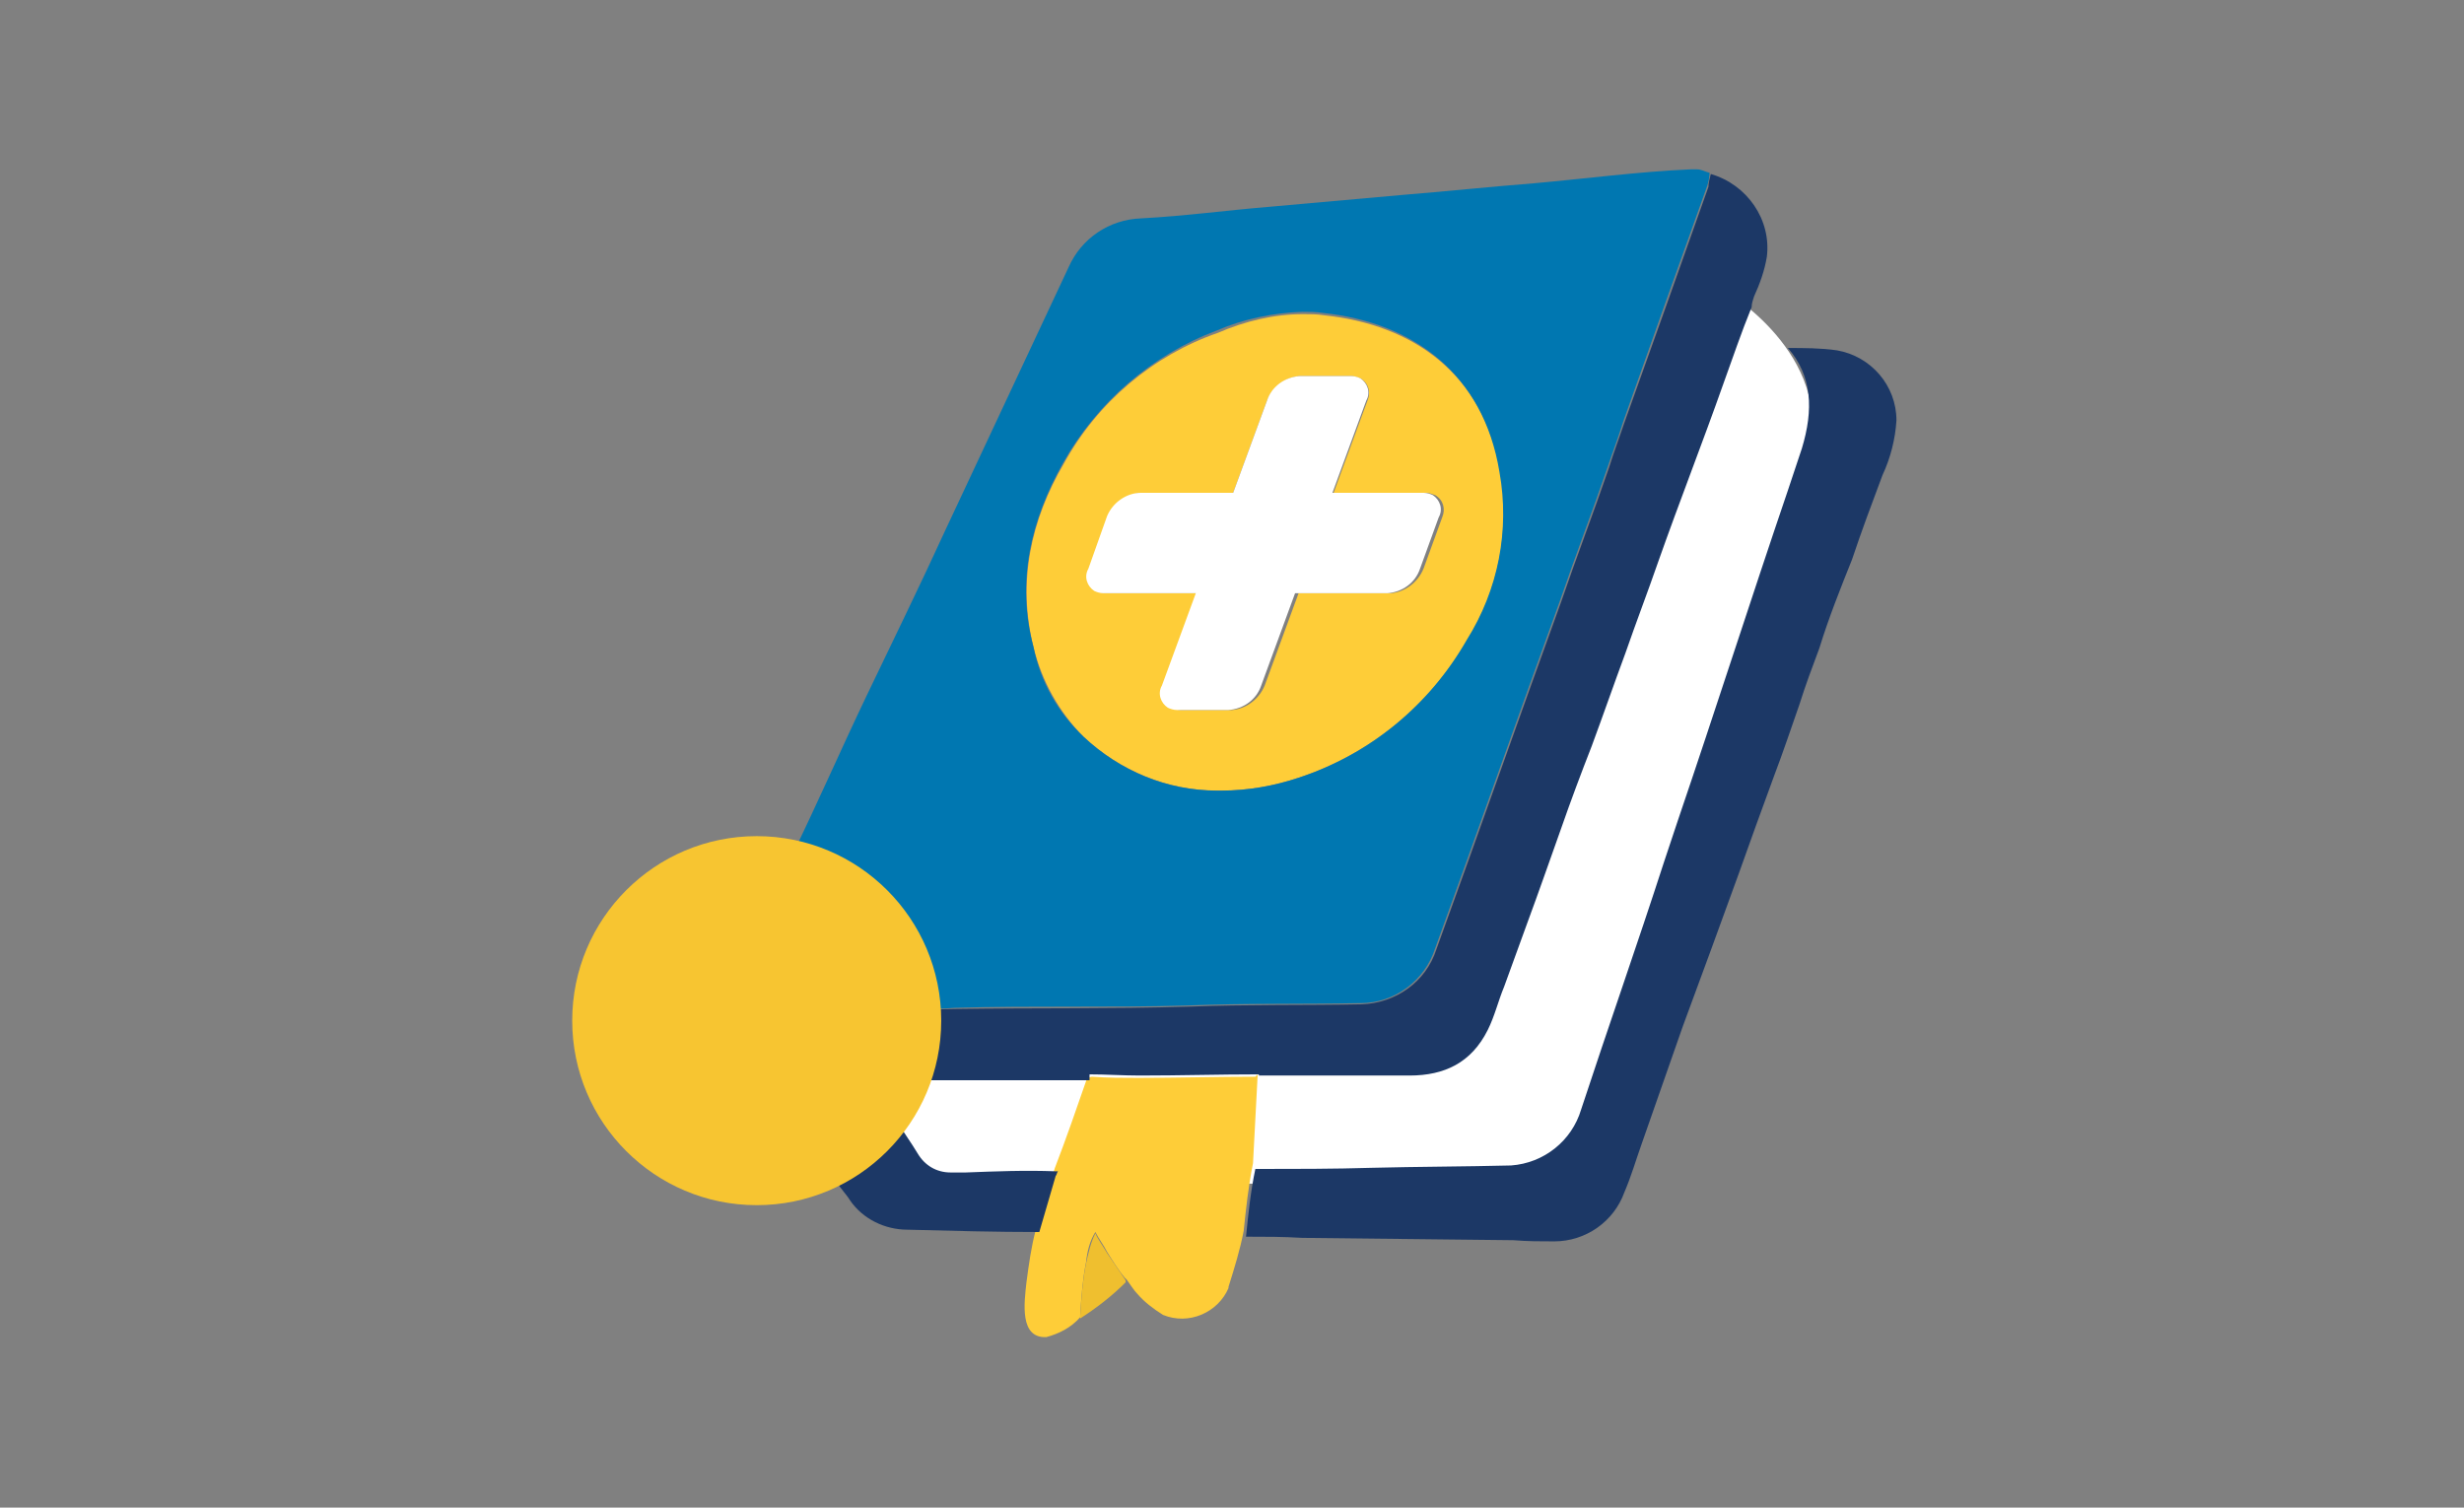 <?xml version="1.0" encoding="utf-8"?>
<!-- Generator: Adobe Illustrator 27.7.0, SVG Export Plug-In . SVG Version: 6.00 Build 0)  -->
<svg version="1.1" id="Capa_1" xmlns="http://www.w3.org/2000/svg" xmlns:xlink="http://www.w3.org/1999/xlink" x="0px" y="0px"
	 viewBox="0 0 211 129.1" style="enable-background:new 0 0 211 129.1;" xml:space="preserve">
<rect x="0" y="0" width="211" height="129.1" fill="#808080" stroke="none"/>
<style type="text/css">
	.st0{fill:#FFFFFF;}
	.st1{fill:#FECD38;}
	.st2{fill:#1C3866;}
	.st3{fill:#EFBF2F;}
	.st4{fill:none;}
	.st5{fill:#F7C531;}
	.st6{fill:#0077B1;}
</style>
<path class="st0" d="M148,25.1l-21.5,62.2l-5.8,2.6l-47.6,0v11.5c0,0,49.5-0.1,54.8,0s6.9-1.6,8.3-5.9s17.2-52,18.4-55.6
	C157.7,30.9,148,25.1,148,25.1z"/>
<g>
	<path id="Trazado_3842" class="st1" d="M107.5,92.2c-3.3,0-6.7,0.1-10,0.1c-1.3,0-2.7,0-4-0.1l-0.4,0.1l0,0
		c-0.9,2.6-1.8,5.2-2.8,7.8l0,0c0,0.1-0.1,0.3-0.2,0.4c-0.5,1.6-0.9,3.2-1.4,4.8l0,0c-0.4,1.5-0.6,3-0.8,4.5l0,0
		c-0.2,1.8-0.6,4.8,1.7,4.7c1.1-0.3,2.1-0.8,2.9-1.7v-0.2c0.1-1.5,0.2-3,0.5-4.5c0.1-0.9,0.3-1.8,0.8-2.6c0.3,0.6,0.7,1.1,1,1.7
		c0.5,0.8,1,1.6,1.5,2.2c0.1,0.1,0.2,0.2,0.2,0.2l0,0c0.3,0.4,0.6,0.9,0.9,1.2c0.6,0.7,1.4,1.3,2.2,1.8c2.2,0.9,4.7-0.2,5.6-2.3
		v-0.1c0.5-1.6,1-3.2,1.3-4.8c0.2-1.9,0.4-3.8,0.8-5.8l0,0l0.4-7.6l0,0L107.5,92.2z"/>
	<path id="Trazado_3843" class="st2" d="M154.3,38.4c-0.4,1.2-0.8,2.4-1.2,3.6c-3.2,9.4-6.2,18.8-9.4,28.2c-0.4,1.2-0.8,2.4-1.2,3.6
		c-2.3,7.1-4.8,14.2-7.1,21.2c-0.8,2.7-3.2,4.6-6,4.8c-4,0.1-8,0.1-11.9,0.2c-3.3,0.1-6.7,0.1-10,0.1c-0.4,1.9-0.6,3.8-0.8,5.8
		c1.6,0,3.2,0,4.8,0.1c1,0,17.1,0.2,18.1,0.2c1.2,0.1,2.3,0.1,3.5,0.1c2.7,0,5.1-1.7,6-4.2c0.6-1.4,1-2.8,1.5-4.2l3.5-10
		c1.6-4.3,3.2-8.7,4.8-13.1c1-2.8,2-5.6,3-8.3c0.8-2.1,1.5-4.2,2.2-6.2c0.5-1.6,1.1-3.2,1.7-4.8c0.8-2.6,1.8-5.1,2.8-7.6
		c0.8-2.4,1.7-4.8,2.6-7.2c0.7-1.5,1.1-3.1,1.2-4.7c0-3-2.2-5.5-5.1-6c-1.4-0.2-2.8-0.2-4.2-0.2l0,0
		C155.2,32.2,155.3,35.1,154.3,38.4z"/>
	<path id="Trazado_3844" class="st3" d="M96.3,109.5l-1.5-2.2c-0.4-0.7-0.8-1.2-1-1.7c-0.4,0.8-0.6,1.7-0.8,2.6
		c-0.3,1.5-0.4,3-0.5,4.5v0.2c1.4-0.9,2.7-1.9,3.9-3.1C96.4,109.7,96.4,109.6,96.3,109.5z"/>
	<path id="Trazado_3845" class="st1" d="M91.1,39.7c-2.8,4.8-4,10.1-2.6,15.7c0.7,2.9,2.2,5.6,4.3,7.7c3.1,2.9,7.2,4.6,11.4,4.6h0.4
		c2.2,0,4.5-0.4,6.6-1.1c6.1-2,11.2-6.2,14.4-11.7c2.7-4.3,3.7-9.4,2.9-14.3C127.1,32,121,27.8,113.4,27c-0.6-0.1-1.2-0.1-1.8-0.1
		c-2.5,0-5,0.6-7.3,1.6C98.8,30.4,94,34.4,91.1,39.7z M108.5,34.3c0.5-1.2,1.6-2,2.8-2.1h4.4c0.3,0,0.5,0.1,0.8,0.2
		c0.7,0.4,0.9,1.2,0.6,1.9l-2.9,7.9h7.9c0.3,0,0.5,0.1,0.8,0.2c0.7,0.4,0.9,1.2,0.6,1.9l-1.6,4.4c-0.5,1.2-1.6,2-2.8,2.1h-7.9
		l-2.9,7.9c-0.5,1.2-1.6,2-2.8,2.1h-4.4c-0.3,0-0.5-0.1-0.8-0.2c-0.7-0.4-0.9-1.2-0.6-1.9l2.9-7.9h-7.9c-0.3,0-0.5-0.1-0.8-0.2
		c-0.7-0.4-0.9-1.2-0.6-1.9l1.6-4.4c0.5-1.2,1.6-2,2.8-2.1h7.9L108.5,34.3z"/>
	<path id="Trazado_3846" class="st0" d="M94.8,44.2l-1.6,4.5c-0.4,0.7-0.1,1.5,0.5,1.9l0,0c0.2,0.1,0.5,0.2,0.8,0.2h7.9l-2.9,7.9
		c-0.4,0.7-0.1,1.5,0.5,1.9l0,0c0.2,0.1,0.5,0.2,0.8,0.2h4.4c1.3-0.1,2.4-0.9,2.8-2.1l2.9-7.9h7.9c1.3-0.1,2.4-0.9,2.8-2.1l1.6-4.4
		c0.4-0.7,0.1-1.5-0.5-1.9l0,0c-0.2-0.1-0.5-0.2-0.8-0.2h-7.8l2.9-7.9c0.4-0.7,0.1-1.5-0.5-1.9l0,0c-0.2-0.1-0.5-0.2-0.8-0.2h-4.4
		c-1.3,0.1-2.4,0.9-2.8,2.1l-2.9,7.9h-7.9C96.5,42.2,95.3,43,94.8,44.2z"/>
	<path id="Trazado_3847" class="st4" d="M146.2,16c-2.4,6.8-4.8,13.5-7.2,20.2c-0.4,1.2-0.9,2.5-1.3,3.8c0.4-1.2,0.9-2.5,1.3-3.8
		C141.4,29.5,143.8,22.8,146.2,16c0.1-0.3,0.2-0.8,0.2-1.1l0,0C146.4,15.3,146.3,15.7,146.2,16z"/>
	<path id="Trazado_3848" class="st4" d="M92.8,63c3.1,2.9,7.2,4.6,11.4,4.6h0.4c2.2,0,4.5-0.4,6.6-1.1c6.1-2,11.2-6.2,14.4-11.7
		c2.7-4.3,3.7-9.4,2.9-14.3c-1.4-8.6-7.5-12.8-15.1-13.6c-0.6-0.1-1.2-0.1-1.8-0.1c-2.5,0-5,0.6-7.3,1.6
		c-5.6,2.1-10.3,6.2-13.2,11.4c-2.8,4.8-4,10.1-2.6,15.7C89.2,58.4,90.7,61,92.8,63z"/>
	<path id="Trazado_3849" class="st4" d="M122.9,81.4c-0.9,2.8-3.5,4.6-6.4,4.7c-4.9,0.1-9.8,0-14.8,0.2c-6.7,0.2-13.2,0.1-19.9,0.2
		c-1.2,0-2.4,0.1-3.6,0.1l0,0c1.2,0,2.4,0,3.6-0.1c6.7-0.2,13.2,0,19.9-0.2c4.9-0.2,9.8-0.1,14.8-0.2
		C119.4,86.1,122,84.2,122.9,81.4c3.6-9.9,7.1-19.9,10.7-29.8c1.3-3.8,2.8-7.7,4.1-11.5c-1.3,3.8-2.8,7.7-4.1,11.5
		C130,61.5,126.5,71.5,122.9,81.4z"/>
	<path id="Trazado_3851" class="st5" d="M76.5,95.5c0.5-0.9,0.9-1.9,1.2-2.9c-0.1,0-0.2,0.1-0.2,0.1C76.5,93.2,76.1,94.4,76.5,95.5z
		"/>
	<path id="Trazado_3852" class="st2" d="M146.5,14.9L146.5,14.9c-0.1,0.4-0.2,0.8-0.2,1.1c-2.4,6.8-4.8,13.5-7.2,20.2
		c-0.4,1.2-0.9,2.5-1.3,3.8c-1.3,3.8-2.8,7.7-4.1,11.5c-3.6,9.9-7.1,19.9-10.7,29.8c-0.9,2.8-3.5,4.6-6.4,4.7
		c-4.9,0.1-9.8,0-14.8,0.2c-6.7,0.2-13.2,0.1-19.9,0.2c-1.2,0-2.4,0.1-3.6,0.1c-4.9,0-9.8,0-14.8,0.2c-0.5,0-0.8,0-0.8,0.7
		c0.1,0.7,0.3,1.5,0.8,2.1c2.8,3.9,5.4,7.9,8.2,11.8c0.3,0.5,0.8,1,1.1,1.5c1.1,1.6,3,2.5,4.9,2.5c3.8,0.1,7.6,0.2,11.3,0.2l0,0
		l1.4-4.8c0.1-0.1,0.1-0.3,0.2-0.4h-0.2c-2.6-0.1-5.1,0-7.7,0.1h-1.3c-1.2,0-2.2-0.6-2.8-1.6c-0.6-1-1.2-1.8-1.8-2.8
		c-0.1-0.2-0.2-0.2-0.2-0.4c-0.4-1.1,0-2.3,1-2.8c0.1-0.1,0.2-0.1,0.2-0.1c0.3-0.2,0.7-0.2,1-0.2h14.5V92c1.4,0,2.9,0.1,4.3,0.1
		c3.4,0,6.8-0.1,10.2-0.1v0.1h12.9c3,0,5.3-1.1,6.7-3.9c0.6-1.2,0.9-2.5,1.4-3.7l2-5.5c1-2.7,1.9-5.3,2.9-8.1c0.8-2.3,1.7-4.7,2.6-7
		c1-2.7,1.9-5.3,2.9-8c0.9-2.6,1.9-5.2,2.8-7.8c1.8-5.1,3.8-10.2,5.6-15.3c0.8-2.2,1.5-4.3,2.4-6.5l0,0c0-0.3,0.1-0.6,0.2-0.9
		c0.5-1.1,0.9-2.2,1.1-3.4C151.7,18.8,149.6,15.8,146.5,14.9z"/>
	<path id="Trazado_3853" class="st6" d="M145.3,14.5h-0.5c-4.5,0.2-9,0.8-13.5,1.2c-3.8,0.3-7.6,0.7-11.3,1l-11.2,1
		c-3.7,0.3-7.3,0.8-11.1,1c-2.7,0.1-5.1,1.7-6.2,4.2c-3.5,7.5-7,14.9-10.5,22.4c-2.2,4.8-4.5,9.5-6.8,14.3
		c-2.2,4.6-4.2,9.2-6.4,13.7c-1.8,3.8-3.6,7.7-5.3,11.5v2.5h0.2c0-0.6,0.4-0.6,0.8-0.7c4.9-0.2,9.8-0.1,14.7-0.2
		c1.2,0,2.4,0,3.6-0.1c6.7-0.2,13.2,0,19.9-0.2c4.9-0.2,9.8-0.1,14.8-0.2c2.9,0,5.5-1.9,6.4-4.7c3.6-9.9,7.1-19.9,10.7-29.8
		c1.3-3.8,2.8-7.7,4.1-11.5c0.4-1.2,0.9-2.5,1.3-3.8c2.4-6.8,4.8-13.5,7.2-20.2c0.1-0.3,0.2-0.8,0.2-1.1l0,0
		C146,14.7,145.7,14.5,145.3,14.5z M125.6,54.8c-3.2,5.6-8.3,9.8-14.4,11.8c-2.1,0.7-4.3,1.1-6.6,1.1h-0.4c-4.3,0-8.3-1.7-11.4-4.6
		c-2.2-2.1-3.7-4.7-4.3-7.7C87,49.8,88.3,44.5,91,39.7c2.9-5.2,7.6-9.3,13.2-11.4c2.3-1,4.8-1.5,7.3-1.6c0.6,0,1.2,0,1.8,0.1
		c7.6,0.8,13.7,5.1,15.1,13.6C129.3,45.4,128.3,50.5,125.6,54.8z"/>
	<circle class="st5" cx="64.8" cy="87.4" r="15.8"/>
</g>
</svg>
